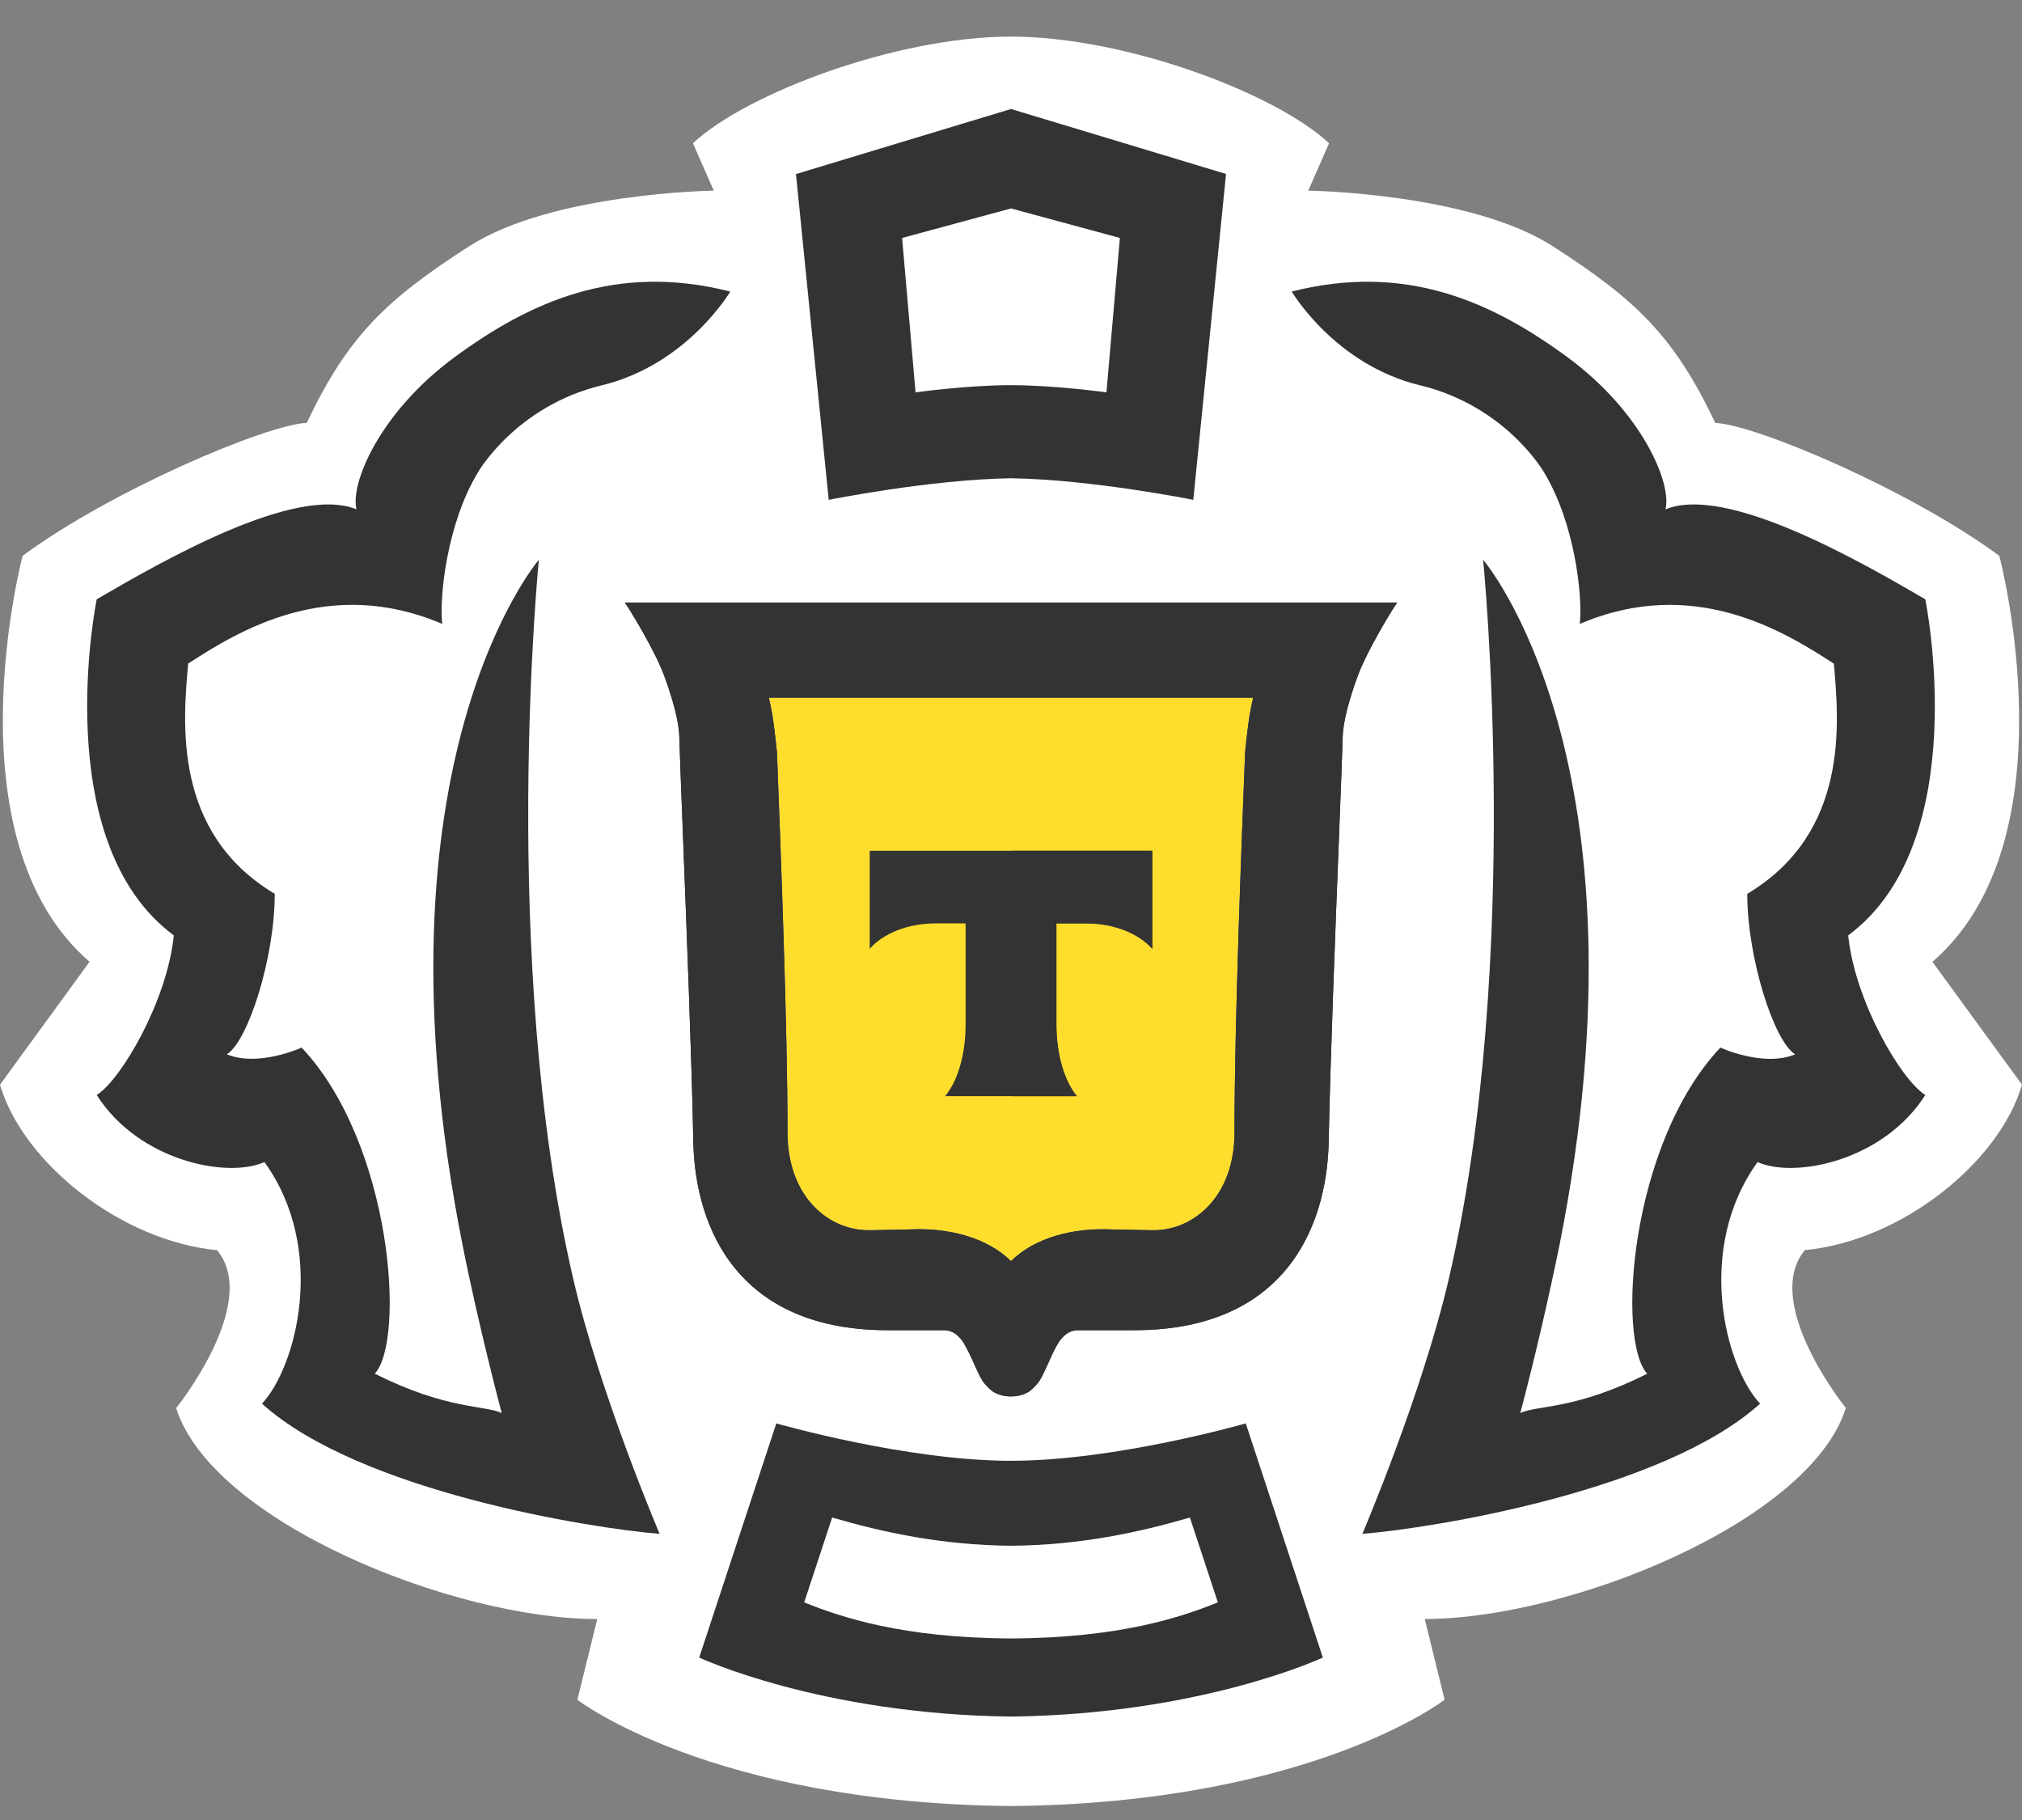 <svg width="40" height="36" viewBox="0 0 40 36" fill="none" xmlns="http://www.w3.org/2000/svg">
<rect x="0" y="0" width="40" height="36" fill="#808080" stroke="none"/>
<g clip-path="url(#clip0_9_2610)">
<path d="M20 0.724C22.267 0.724 25.243 1.849 26.292 2.834L25.88 3.771C25.88 3.771 29.075 3.813 30.722 4.873C32.369 5.933 33.12 6.653 33.932 8.365C34.744 8.403 37.789 9.695 39.552 10.995C39.552 10.995 41.035 16.603 38.228 19.025L40 21.455C39.553 22.987 37.623 24.543 35.704 24.728C34.841 25.774 36.515 27.851 36.515 27.851C35.806 30.099 31.035 32.024 28.185 32.024L28.578 33.621C28.578 33.621 25.943 35.666 20 35.724C14.057 35.666 11.422 33.622 11.422 33.622L11.815 32.025C8.965 32.025 4.194 30.1 3.485 27.852C3.485 27.852 5.159 25.775 4.295 24.729C2.378 24.544 0.448 22.988 0 21.456L1.772 19.024C-1.035 16.604 0.447 10.994 0.447 10.994C2.211 9.695 5.257 8.404 6.069 8.364C6.879 6.654 7.631 5.933 9.278 4.873C10.925 3.813 14.12 3.771 14.12 3.771L13.708 2.834C14.758 1.849 17.733 0.724 20 0.724Z" fill="white"/>
<path d="M19.991 24.936C19.994 24.934 20.001 24.949 20.001 24.949C20.001 24.949 20.006 24.934 20.009 24.936C20.444 24.514 21.121 24.312 21.829 24.314C21.889 24.314 21.949 24.316 22.009 24.318C22.081 24.322 22.279 24.325 22.462 24.328C22.603 24.329 22.77 24.332 22.831 24.334C23.631 24.328 24.421 23.654 24.421 22.404C24.421 20.277 24.559 16.708 24.631 14.877C24.631 14.877 24.681 14.355 24.732 14.081C24.749 13.987 24.769 13.894 24.791 13.801H15.209C15.229 13.887 15.249 13.983 15.268 14.081C15.318 14.355 15.37 14.877 15.37 14.877C15.44 16.708 15.579 20.277 15.579 22.403C15.579 23.653 16.369 24.328 17.169 24.333L17.539 24.327C17.722 24.325 17.919 24.322 17.991 24.318C18.051 24.316 18.111 24.314 18.171 24.314C18.879 24.312 19.556 24.514 19.991 24.936Z" fill="#FFDD2D"/>
<path d="M14.446 5.767C12.179 5.19 10.469 5.98 8.99 7.067C7.508 8.157 6.923 9.568 7.053 10.075C5.841 9.578 3.179 11.117 1.913 11.854C1.913 11.854 0.933 16.646 3.438 18.502C3.308 19.803 2.389 21.366 1.913 21.659C2.739 22.96 4.489 23.317 5.231 22.986C6.47 24.701 5.871 27.024 5.183 27.765C7.108 29.503 11.703 30.233 13.049 30.34C13.049 30.34 11.865 27.566 11.336 25.279C9.874 18.959 10.66 11.072 10.66 11.072C10.66 11.072 7.245 15.046 9.15 24.623C9.47 26.241 9.925 27.951 9.925 27.951C9.608 27.794 8.835 27.889 7.414 27.171C8.023 26.515 7.761 22.628 5.967 20.721C5.967 20.721 5.114 21.114 4.487 20.854C4.909 20.596 5.435 18.944 5.435 17.68C3.407 16.468 3.622 14.277 3.722 13.126C4.718 12.479 6.502 11.382 8.748 12.341C8.689 11.796 8.843 10.351 9.459 9.336C9.459 9.336 10.209 8.031 11.903 7.622C13.598 7.213 14.446 5.767 14.446 5.767ZM25.554 5.767C27.822 5.19 29.531 5.98 31.01 7.067C32.492 8.157 33.077 9.568 32.947 10.075C34.159 9.578 36.821 11.117 38.087 11.854C38.087 11.854 39.067 16.646 36.562 18.502C36.692 19.803 37.611 21.366 38.087 21.659C37.261 22.96 35.511 23.317 34.769 22.986C33.53 24.701 34.129 27.024 34.818 27.765C32.892 29.503 28.297 30.233 26.951 30.34C26.951 30.34 28.136 27.566 28.665 25.279C30.127 18.959 29.34 11.072 29.34 11.072C29.34 11.072 32.755 15.046 30.851 24.625C30.623 25.74 30.364 26.85 30.075 27.951C30.392 27.794 31.165 27.89 32.586 27.172C31.977 26.515 32.239 22.628 34.033 20.721C34.033 20.721 34.886 21.116 35.513 20.855C35.091 20.596 34.565 18.945 34.565 17.68C36.593 16.468 36.378 14.278 36.278 13.127C35.282 12.48 33.498 11.383 31.252 12.341C31.311 11.797 31.157 10.351 30.541 9.337C30.541 9.337 29.791 8.032 28.097 7.623C26.402 7.214 25.554 5.767 25.554 5.767Z" fill="#333333"/>
<path fill-rule="evenodd" clip-rule="evenodd" d="M12.36 11.919H27.64C27.521 12.084 27.04 12.885 26.868 13.348C26.695 13.811 26.568 14.279 26.562 14.568C26.557 14.796 26.529 15.504 26.493 16.43V16.44C26.421 18.276 26.315 20.977 26.285 22.572C26.272 23.276 26.115 24.209 25.55 24.972C24.975 25.748 24.004 26.312 22.443 26.312H21.345C21.259 26.309 21.174 26.333 21.102 26.381C21.028 26.436 20.967 26.506 20.922 26.586C20.863 26.683 20.802 26.818 20.745 26.946C20.693 27.062 20.635 27.193 20.565 27.311C20.508 27.392 20.438 27.465 20.359 27.525C20.252 27.591 20.128 27.624 20.002 27.621H19.998C19.872 27.624 19.747 27.591 19.64 27.525C19.561 27.465 19.491 27.392 19.434 27.311C19.365 27.193 19.307 27.062 19.255 26.946C19.203 26.823 19.143 26.702 19.077 26.586C19.032 26.506 18.971 26.436 18.897 26.381C18.826 26.333 18.741 26.309 18.655 26.312H17.557C15.996 26.312 15.025 25.748 14.45 24.972C13.885 24.209 13.728 23.276 13.715 22.572C13.685 20.977 13.579 18.276 13.507 16.44V16.43C13.471 15.504 13.443 14.796 13.438 14.567C13.432 14.279 13.305 13.811 13.132 13.347C12.96 12.885 12.479 12.084 12.36 11.919ZM20 24.945C20.467 24.485 21.218 24.283 21.987 24.319C22.059 24.322 22.257 24.325 22.44 24.328L22.775 24.334C23.593 24.359 24.421 23.682 24.421 22.404C24.421 20.277 24.559 16.709 24.631 14.877C24.631 14.877 24.681 14.355 24.732 14.081C24.75 13.983 24.77 13.888 24.791 13.801H15.209C15.229 13.888 15.249 13.983 15.268 14.081C15.318 14.355 15.37 14.877 15.37 14.877C15.44 16.709 15.579 20.277 15.579 22.404C15.579 23.682 16.407 24.359 17.225 24.334L17.56 24.328C17.743 24.325 17.941 24.322 18.013 24.318C18.783 24.283 19.533 24.486 20 24.945Z" fill="#333333"/>
<path fill-rule="evenodd" clip-rule="evenodd" d="M12.36 11.918H27.64C27.521 12.083 27.04 12.884 26.868 13.347C26.695 13.81 26.568 14.278 26.562 14.567C26.557 14.795 26.529 15.503 26.493 16.429V16.439C26.421 18.275 26.315 20.976 26.285 22.571C26.272 23.275 26.115 24.208 25.55 24.971C24.975 25.747 24.004 26.311 22.443 26.311H21.345C21.259 26.308 21.174 26.332 21.102 26.38C21.028 26.435 20.967 26.505 20.922 26.585C20.863 26.682 20.802 26.817 20.745 26.945C20.693 27.061 20.635 27.192 20.565 27.31C20.508 27.392 20.438 27.464 20.359 27.524C20.251 27.59 20.126 27.623 20 27.62C19.873 27.624 19.748 27.59 19.64 27.524C19.561 27.464 19.491 27.392 19.434 27.31C19.365 27.192 19.307 27.061 19.255 26.945C19.203 26.822 19.143 26.702 19.077 26.585C19.032 26.505 18.971 26.435 18.897 26.38C18.826 26.332 18.741 26.308 18.655 26.311H17.557C15.996 26.311 15.025 25.747 14.45 24.971C13.885 24.208 13.728 23.275 13.715 22.571C13.685 20.976 13.579 18.275 13.507 16.439V16.429C13.471 15.503 13.443 14.795 13.438 14.566C13.432 14.278 13.305 13.81 13.132 13.346C12.96 12.884 12.479 12.083 12.36 11.918ZM20 24.944C20.467 24.484 21.218 24.282 21.987 24.318C22.059 24.321 22.257 24.324 22.44 24.327L22.775 24.333C23.593 24.358 24.421 23.681 24.421 22.403C24.421 20.276 24.559 16.708 24.631 14.876C24.631 14.876 24.681 14.354 24.732 14.08C24.75 13.982 24.77 13.887 24.791 13.8H15.209C15.229 13.887 15.249 13.982 15.268 14.08C15.318 14.354 15.37 14.876 15.37 14.876C15.44 16.708 15.579 20.276 15.579 22.403C15.579 23.681 16.407 24.358 17.225 24.333L17.56 24.327C17.743 24.324 17.941 24.321 18.013 24.317C18.783 24.282 19.533 24.485 20 24.944ZM15.746 3.443L20 2.156L24.254 3.441L23.606 9.887C23.606 9.887 21.606 9.484 20 9.46C18.394 9.484 16.394 9.887 16.394 9.887L15.746 3.441V3.443ZM20 7.619C20.872 7.619 21.888 7.761 21.888 7.761L22.154 4.707L20 4.123L17.846 4.707L18.112 7.761C18.112 7.761 19.128 7.618 20 7.619ZM15.357 28.155C15.357 28.155 17.927 28.895 20 28.895C22.073 28.895 24.644 28.155 24.644 28.155L26.169 32.787C26.169 32.787 23.773 33.91 20 33.954C16.227 33.91 13.832 32.787 13.832 32.787L15.357 28.155ZM15.909 31.695C16.629 31.987 17.853 32.4 20.001 32.409C22.15 32.4 23.371 31.987 24.092 31.695L23.539 30.017C22.539 30.309 21.369 30.564 20 30.575C18.63 30.564 17.463 30.309 16.462 30.017L15.909 31.695Z" fill="#333333"/>
<path d="M18.697 21.682H21.303C21.061 21.393 20.898 20.868 20.898 20.269V18.265H21.551H21.497C22.048 18.265 22.53 18.468 22.795 18.767V16.829H17.205V18.767C17.47 18.467 17.952 18.265 18.503 18.265H18.449H19.102V20.269C19.102 20.869 18.939 21.393 18.697 21.682Z" fill="#333333"/>
<path fill-rule="evenodd" clip-rule="evenodd" d="M20 21.682H21.303C21.061 21.393 20.898 20.868 20.898 20.269V18.265H21.551H21.497C22.048 18.265 22.53 18.468 22.795 18.767V16.829H20V21.682Z" fill="#333333"/>
</g>
<defs>
<clipPath id="clip0_9_2610">
<rect width="40" height="35" fill="white" transform="translate(0 0.724)"/>
</clipPath>
</defs>
</svg>
